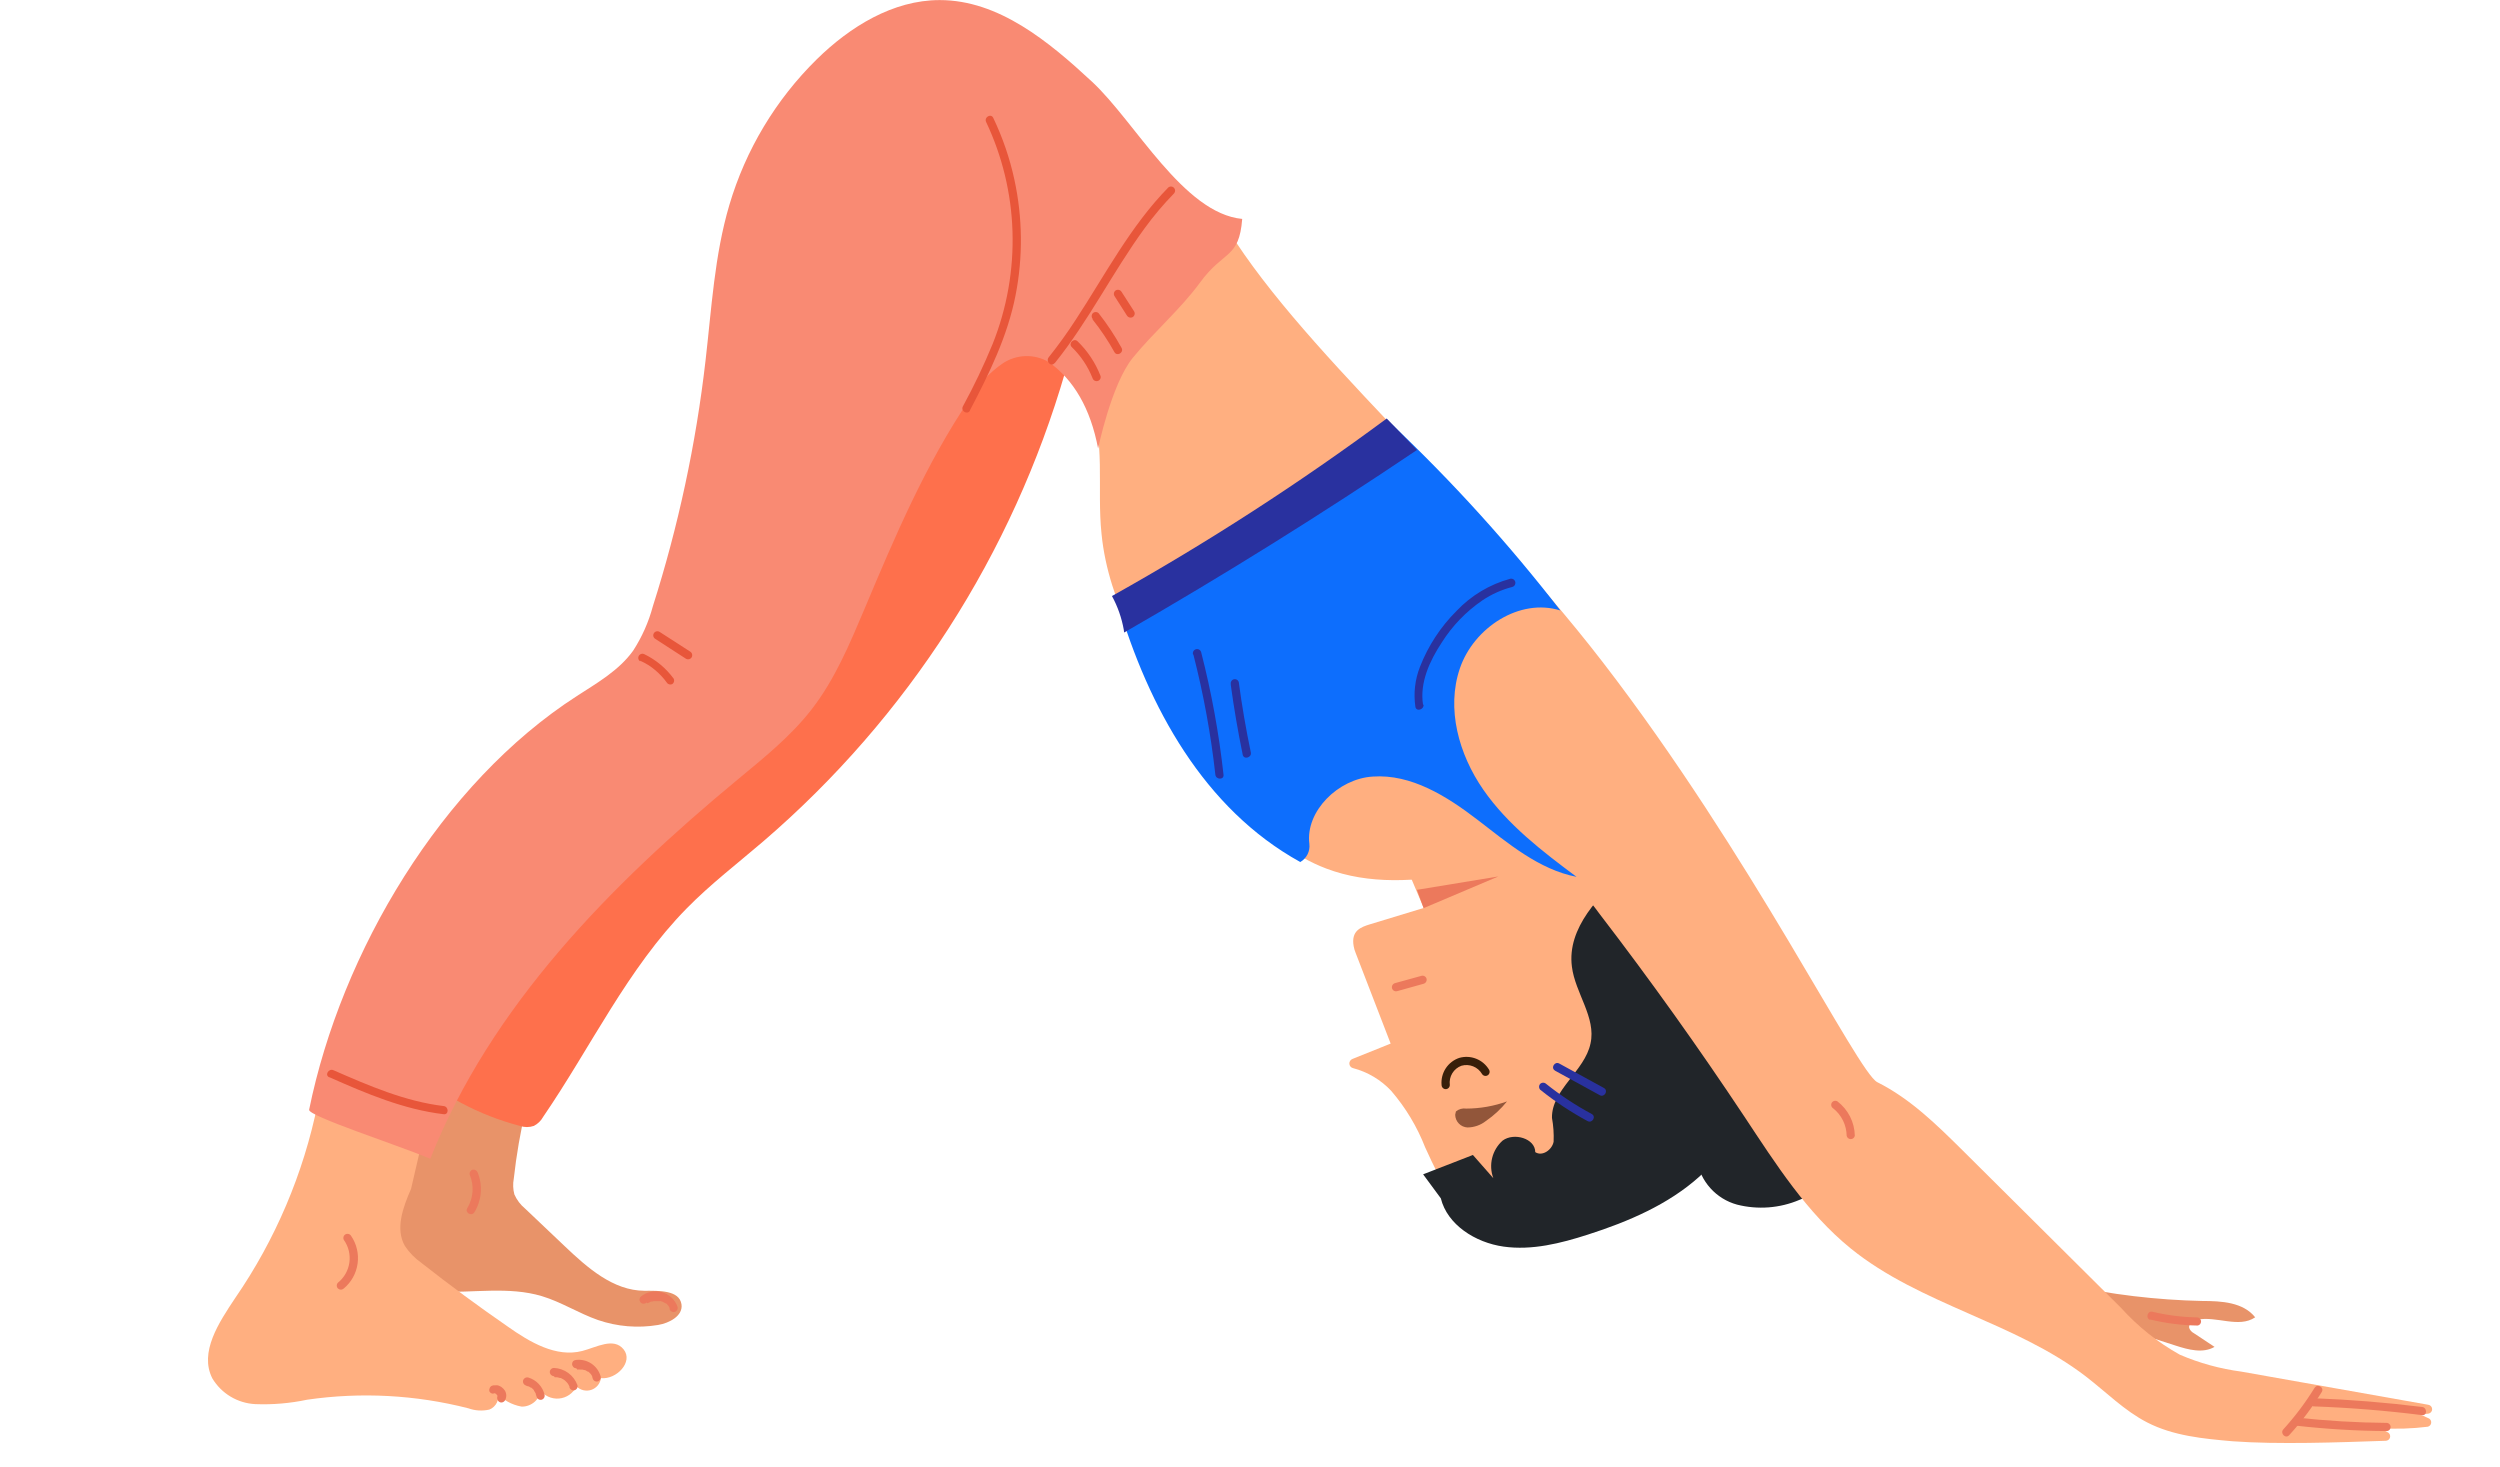 <svg width="375" height="220" viewBox="0 0 375 220" fill="none" xmlns="http://www.w3.org/2000/svg">
<path d="M78.881 166.301C78.063 169.756 77.458 173.258 77.069 176.786C76.919 177.575 76.949 178.387 77.155 179.163C77.522 179.995 78.079 180.73 78.783 181.306L84.72 186.941C88.111 190.162 91.979 193.592 96.655 193.616C98.834 193.616 101.894 193.494 102.224 195.649C102.481 197.364 100.413 198.467 98.699 198.748C95.68 199.251 92.584 198.994 89.69 198.001C86.813 196.997 84.206 195.306 81.292 194.425C76.323 192.93 70.973 193.959 65.783 193.751C60.593 193.543 54.766 191.301 53.151 186.402C52.135 183.205 53.151 179.751 54.313 176.603C56.068 171.532 57.888 166.485 59.773 161.463C59.908 160.954 60.194 160.497 60.593 160.153C61.11 159.877 61.706 159.786 62.282 159.895C66.44 160.261 70.545 161.082 74.523 162.345C77.032 163.141 80.007 165.003 79.419 167.563L78.881 166.301Z" fill="#E89369"/>
<path d="M159.817 55.67C151.894 83.079 136.154 107.581 114.526 126.174C110.658 129.494 106.594 132.605 103.019 136.243C94.12 145.295 88.636 157.066 81.475 167.526C81.157 168.109 80.671 168.583 80.08 168.886C79.402 169.118 78.665 169.118 77.987 168.886C71.823 167.272 66.124 164.23 61.352 160.005C76.812 138.252 92.296 116.473 105.725 93.409C112.628 81.564 118.969 69.401 126.093 57.704C129.215 52.596 132.581 47.452 137.392 43.9C142.202 40.347 148.776 38.62 154.272 40.984C159.768 43.348 163.085 50.624 160.025 55.769L159.817 55.67Z" fill="#FE704C"/>
<path d="M309.891 192.698C316.617 194.18 323.472 195 330.357 195.147C333.222 195.147 336.478 195.331 338.277 197.597C335.829 199.263 332.5 197.377 329.598 197.952C328.986 198.075 328.264 198.516 328.374 199.177C328.496 199.523 328.746 199.808 329.072 199.973L332.181 202.031C330.443 203.048 328.252 202.46 326.33 201.835L314.273 197.952C313.76 197.82 313.281 197.582 312.865 197.254C312.379 196.664 312.002 195.992 311.751 195.27C311.409 194.584 310.686 193.935 309.952 194.167L309.891 192.698Z" fill="#E89369"/>
<path d="M47.642 165.603C45.521 176.038 41.316 185.937 35.279 194.706C32.831 198.381 29.856 202.84 31.851 206.759C32.525 207.882 33.465 208.821 34.588 209.494C35.711 210.167 36.983 210.553 38.29 210.618C40.902 210.721 43.517 210.498 46.075 209.956C54.136 208.788 62.347 209.225 70.239 211.242C71.251 211.61 72.347 211.678 73.397 211.438C74.4 211.071 75.123 209.748 74.462 208.903C75.445 209.993 76.763 210.725 78.207 210.985C79.652 211.083 81.255 209.76 80.937 208.4C81.255 208.866 81.691 209.239 82.2 209.482C82.709 209.725 83.273 209.828 83.835 209.782C84.397 209.736 84.937 209.542 85.4 209.22C85.862 208.898 86.232 208.459 86.47 207.947C86.753 208.235 87.11 208.438 87.502 208.532C87.895 208.627 88.305 208.609 88.688 208.482C89.071 208.354 89.41 208.122 89.667 207.81C89.924 207.499 90.089 207.122 90.142 206.722C92.48 206.967 95.038 204.273 93.545 202.411C92.052 200.549 89.481 202.092 87.339 202.644C83.422 203.66 79.48 201.333 76.139 198.969C71.716 195.915 67.399 192.73 63.188 189.415C62.224 188.736 61.394 187.885 60.74 186.904C59.258 184.332 60.446 181.098 61.658 178.33L63.996 168.249L47.642 165.603Z" fill="#FFAF80"/>
<path d="M209.417 126.395C210.801 129.665 212.172 132.948 213.555 136.194L205.5 138.644C204.154 139.06 202.624 139.587 203.052 141.939C203.11 142.271 203.205 142.595 203.334 142.906L208.597 156.539L202.869 158.842C202.722 158.897 202.598 158.999 202.514 159.131C202.43 159.263 202.391 159.419 202.404 159.575C202.416 159.732 202.479 159.88 202.583 159.997C202.686 160.114 202.825 160.195 202.979 160.226C205.162 160.802 207.139 161.983 208.683 163.631C210.848 166.148 212.57 169.014 213.775 172.107C216.309 177.717 219.602 184.136 225.661 185.226C229.174 185.85 232.699 184.43 235.943 182.948C241.019 180.628 245.989 178.089 250.853 175.329C252.798 174.425 254.482 173.043 255.749 171.311C257.512 168.42 256.777 164.721 255.945 161.426C253.015 149.847 249.665 138.387 245.895 127.044C245.417 125.24 244.584 123.55 243.447 122.071C240.852 119.119 236.384 118.837 232.43 119.18C224.006 119.94 215.848 122.528 208.524 126.762L209.417 126.395Z" fill="#FFAF80"/>
<path d="M216.125 179.751C217.092 183.695 221.278 186.389 225.538 186.99C229.798 187.59 234.107 186.5 238.183 185.189C244.303 183.229 250.24 180.669 254.892 176.505C259.543 172.34 262.689 166.363 261.991 160.361C261.526 156.319 259.409 152.62 257.242 149.104C253.268 142.645 248.971 136.374 244.352 130.29C239.884 134.283 235.037 139.183 235.784 144.989C236.261 148.945 239.456 152.62 238.575 156.527C237.718 160.655 232.711 163.484 232.797 167.686C233.012 168.865 233.094 170.065 233.042 171.262C232.809 172.487 231.328 173.516 230.288 172.818C230.288 170.772 227.093 169.829 225.391 171.091C224.619 171.78 224.073 172.687 223.824 173.692C223.575 174.697 223.635 175.754 223.996 176.725L220.936 173.246L213.469 176.149L216.125 179.751Z" fill="#212529"/>
<path d="M254.524 173.981C254.78 175.562 255.486 177.035 256.556 178.225C257.626 179.416 259.016 180.273 260.559 180.694C263.67 181.486 266.955 181.236 269.911 179.983C274.147 178.379 278.259 174.9 278.345 170.38C278.419 166.118 274.954 162.664 271.478 160.202C269.939 159.007 268.197 158.098 266.337 157.519C264.187 157.011 261.929 157.245 259.929 158.184C257.929 159.122 256.305 160.71 255.32 162.688L254.524 173.981Z" fill="#212529"/>
<path d="M163.282 59.688C165.926 66.033 164.506 73.235 165.228 80.07C166.269 90.677 172.169 100.097 177.897 109.075C183.357 117.649 189.453 126.689 198.927 130.278C205.354 132.727 212.527 132.25 219.284 130.976C224.058 130.082 229.236 128.845 233.593 130.976C236.237 132.299 238.147 134.651 239.946 137.1C247.544 146.997 254.794 157.147 261.698 167.551C266.386 174.63 271.026 181.931 277.611 187.271C288.053 195.723 302.24 198.295 312.889 206.477C315.925 208.817 318.667 211.61 322.07 213.361C325.987 215.382 330.504 215.811 334.899 216.191C341.753 216.693 350.714 216.362 357.862 216.117C358.005 216.115 358.143 216.069 358.257 215.983C358.371 215.898 358.456 215.779 358.498 215.643C358.54 215.507 358.538 215.361 358.492 215.226C358.446 215.091 358.358 214.974 358.242 214.892C355.767 213.465 352.906 212.857 350.065 213.153C354.668 214.306 359.445 214.597 364.154 214.01C364.284 213.982 364.403 213.916 364.495 213.82C364.588 213.724 364.65 213.603 364.673 213.471C364.697 213.34 364.681 213.205 364.628 213.083C364.575 212.961 364.486 212.857 364.375 212.785C361.99 211.576 359.314 211.058 356.651 211.291C359.1 212.069 361.685 212.328 364.24 212.05C364.401 212.029 364.549 211.949 364.656 211.826C364.764 211.703 364.823 211.546 364.823 211.383C364.823 211.22 364.764 211.063 364.656 210.94C364.549 210.817 364.401 210.737 364.24 210.715L336.196 205.742C333.022 205.323 329.921 204.47 326.979 203.207C323.671 201.363 320.69 198.988 318.153 196.176L294.467 172.634C290.55 168.751 286.535 164.795 281.602 162.333C278.64 160.863 262.763 128.306 240.375 99.276C220.361 73.333 194.141 51.763 183.149 32.704C178.233 34.598 173.844 37.645 170.349 41.588C166.853 45.531 164.354 50.255 163.062 55.364L163.282 59.688Z" fill="#FFAF80"/>
<path d="M164.714 67.282C163.587 61.281 161.041 56.932 157.296 54.299C156.247 53.686 155.048 53.38 153.834 53.415C152.62 53.449 151.441 53.823 150.429 54.495C148.433 55.868 146.762 57.662 145.532 59.749C138.873 69.548 134.197 80.572 129.619 91.474C127.416 96.679 125.2 101.959 121.736 106.417C118.59 110.472 114.538 113.705 110.597 116.976C91.624 132.691 73.629 150.892 64.547 173.81C59.393 171.666 46.185 167.404 46.369 166.461C51.192 142.771 66.236 117.466 86.544 104.396C89.591 102.424 92.848 100.562 94.965 97.61C96.296 95.559 97.296 93.31 97.927 90.947C101.752 78.931 104.401 66.571 105.835 54.041C106.741 46.239 107.169 38.314 109.397 30.769C111.845 22.481 116.361 14.952 122.519 8.893C127.514 3.993 133.952 0.012 140.954 0.012C149.804 0.012 157.308 6.222 163.808 12.261C170.308 18.3 177.505 31.994 186.331 32.839C185.866 38.853 183.577 37.493 180.015 42.368C177.04 46.435 173.148 49.718 169.928 53.662C166.709 57.606 164.714 67.282 164.714 67.282Z" fill="#F98A73"/>
<path d="M195.01 129.322C195.487 129.057 195.874 128.655 196.122 128.169C196.371 127.683 196.469 127.133 196.405 126.591C195.781 121.691 200.751 116.792 205.916 116.486C211.682 116.081 217.007 119.425 221.609 122.953C226.212 126.481 230.814 130.425 236.482 131.527C231.341 127.693 226.15 123.725 222.49 118.445C218.83 113.166 216.909 106.307 218.99 100.232C221.071 94.156 227.938 89.649 234.058 91.572C226.34 81.604 217.864 72.246 208.707 63.583C196.332 74.386 182.504 83.399 167.627 90.359C172.278 106.135 180.627 121.336 195.01 129.286V129.322Z" fill="#0D6EFD"/>
<path d="M86.593 205.436C86.748 205.418 86.904 205.418 87.058 205.436H87.18C87.327 205.436 87.034 205.436 87.18 205.436H87.389C87.469 205.449 87.548 205.474 87.621 205.51H87.719C87.817 205.51 87.719 205.51 87.719 205.51C87.803 205.531 87.882 205.569 87.952 205.62L88.148 205.742H88.233C88.233 205.742 88.368 205.804 88.233 205.742C88.299 205.781 88.356 205.831 88.405 205.889L88.564 206.049L88.65 206.147C88.65 206.147 88.735 206.257 88.65 206.147C88.674 206.176 88.695 206.209 88.711 206.245L88.833 206.453V206.539C88.906 206.673 88.833 206.416 88.833 206.539L88.906 206.771C88.95 206.93 89.053 207.065 89.195 207.148C89.338 207.23 89.506 207.253 89.665 207.212C89.823 207.164 89.955 207.057 90.035 206.913C90.115 206.769 90.136 206.6 90.094 206.441C89.873 205.662 89.381 204.988 88.709 204.539C88.035 204.09 87.225 203.896 86.422 203.991C86.26 203.998 86.105 204.058 85.981 204.162C85.871 204.283 85.81 204.44 85.81 204.603C85.81 204.909 86.079 205.265 86.422 205.228L86.593 205.436Z" fill="#EC795C"/>
<path d="M83.214 206.587H83.447C83.52 206.587 83.312 206.587 83.447 206.587H83.57C83.715 206.611 83.859 206.648 83.998 206.698H84.096C84.243 206.698 83.973 206.636 84.096 206.698L84.279 206.783C84.418 206.858 84.553 206.94 84.683 207.028L84.855 207.188L85.014 207.347C85.062 207.397 85.107 207.45 85.148 207.506C85.148 207.506 85.148 207.433 85.148 207.506L85.21 207.592L85.32 207.788C85.36 207.849 85.393 207.915 85.418 207.984C85.43 208.024 85.43 208.066 85.418 208.106C85.466 208.264 85.573 208.396 85.717 208.476C85.861 208.556 86.03 208.577 86.189 208.535C86.345 208.489 86.478 208.384 86.558 208.243C86.638 208.101 86.659 207.933 86.617 207.776C86.352 207.044 85.874 206.408 85.247 205.948C84.619 205.488 83.869 205.224 83.092 205.191C82.929 205.191 82.772 205.255 82.655 205.37C82.538 205.484 82.471 205.64 82.468 205.804C82.474 205.967 82.541 206.123 82.657 206.239C82.773 206.354 82.928 206.422 83.092 206.428L83.214 206.587Z" fill="#EC795C"/>
<path d="M78.844 207.825C78.966 207.852 79.085 207.894 79.199 207.947H79.272L79.444 208.033L79.603 208.143H79.688C79.688 208.143 79.786 208.241 79.688 208.143L79.97 208.388L80.092 208.535V208.596C80.166 208.694 79.994 208.474 80.092 208.596C80.19 208.719 80.227 208.805 80.288 208.903L80.374 209.074V209.148C80.288 208.988 80.374 209.074 80.374 209.148C80.422 209.272 80.463 209.398 80.496 209.527C80.542 209.684 80.647 209.816 80.789 209.896C80.93 209.976 81.098 209.998 81.255 209.956C81.41 209.908 81.54 209.802 81.62 209.661C81.699 209.52 81.722 209.354 81.684 209.196C81.536 208.591 81.232 208.035 80.803 207.583C80.373 207.132 79.833 206.801 79.235 206.624C79.075 206.586 78.906 206.61 78.763 206.692C78.619 206.774 78.513 206.907 78.464 207.065C78.423 207.224 78.446 207.393 78.529 207.535C78.611 207.678 78.746 207.782 78.905 207.825H78.844Z" fill="#EC795C"/>
<path d="M74.241 208.988H74.094H74.278H74.119H74.315H74.156H74.376H74.229C74.317 209.026 74.4 209.075 74.474 209.135L74.351 209.037C74.43 209.102 74.499 209.176 74.559 209.258L74.462 209.135C74.525 209.208 74.574 209.291 74.609 209.38V209.233C74.615 209.307 74.615 209.381 74.609 209.454V209.282C74.621 209.355 74.621 209.43 74.609 209.503V209.344C74.614 209.405 74.614 209.466 74.609 209.527V209.38V209.442C74.554 209.596 74.554 209.765 74.609 209.919C74.656 210.075 74.761 210.206 74.902 210.287C74.972 210.332 75.051 210.362 75.134 210.372C75.217 210.383 75.301 210.375 75.38 210.348C75.533 210.304 75.664 210.203 75.747 210.066C75.874 209.844 75.94 209.593 75.94 209.337C75.94 209.082 75.874 208.831 75.747 208.609C75.608 208.394 75.429 208.207 75.221 208.058C75.155 208.01 75.086 207.969 75.012 207.935C74.9 207.876 74.781 207.83 74.657 207.8C74.523 207.782 74.387 207.782 74.253 207.8C74.164 207.789 74.074 207.789 73.984 207.8L73.715 207.898C73.576 207.984 73.475 208.12 73.433 208.278C73.401 208.353 73.384 208.435 73.384 208.517C73.384 208.599 73.401 208.68 73.433 208.756C73.517 208.892 73.648 208.992 73.8 209.037H73.96C74.071 209.035 74.18 209.006 74.278 208.952L74.241 208.988Z" fill="#EC795C"/>
<path d="M51.583 185.997C52.279 186.978 52.573 188.187 52.407 189.378C52.241 190.569 51.627 191.651 50.69 192.404C50.577 192.52 50.514 192.676 50.514 192.838C50.514 193.001 50.577 193.157 50.69 193.273C50.81 193.384 50.967 193.446 51.13 193.446C51.294 193.446 51.451 193.384 51.571 193.273C52.702 192.328 53.44 190.995 53.642 189.534C53.843 188.073 53.493 186.589 52.66 185.373C52.574 185.235 52.439 185.136 52.282 185.095C52.125 185.054 51.958 185.074 51.816 185.152C51.674 185.234 51.57 185.369 51.526 185.527C51.483 185.685 51.504 185.854 51.583 185.997Z" fill="#EC795C"/>
<path d="M97.169 195.502L97.279 195.404H97.34L97.622 195.245C97.744 195.245 97.524 195.245 97.622 195.245H97.769C97.863 195.209 97.962 195.184 98.062 195.172C98.062 195.172 98.209 195.172 98.062 195.172H98.699H98.797H99.103L99.397 195.27C99.531 195.27 99.311 195.27 99.397 195.27L99.531 195.331L99.813 195.502H99.898L99.996 195.576L100.204 195.796C100.204 195.796 100.327 195.943 100.204 195.796C100.226 195.842 100.255 195.883 100.29 195.919L100.437 196.188C100.437 196.286 100.437 196.103 100.437 196.188C100.442 196.245 100.442 196.303 100.437 196.36C100.485 196.517 100.593 196.65 100.736 196.729C100.88 196.809 101.049 196.831 101.208 196.788C101.363 196.74 101.493 196.635 101.573 196.494C101.652 196.353 101.675 196.186 101.637 196.029C101.45 195.496 101.137 195.017 100.724 194.632C100.312 194.247 99.812 193.968 99.268 193.819C98.724 193.67 98.152 193.655 97.601 193.775C97.05 193.895 96.536 194.148 96.104 194.51C95.991 194.627 95.928 194.783 95.928 194.945C95.928 195.107 95.991 195.263 96.104 195.38C96.222 195.494 96.38 195.557 96.544 195.557C96.709 195.557 96.867 195.494 96.985 195.38L97.169 195.502Z" fill="#EC795C"/>
<path d="M70.459 176.223C70.798 177.026 70.941 177.897 70.877 178.766C70.813 179.635 70.544 180.476 70.092 181.221C69.676 181.894 70.741 182.519 71.157 181.845C71.699 180.961 72.028 179.962 72.115 178.928C72.202 177.895 72.046 176.855 71.659 175.892C71.606 175.738 71.498 175.608 71.356 175.527C71.214 175.445 71.048 175.419 70.887 175.451C70.732 175.502 70.602 175.61 70.522 175.753C70.443 175.896 70.42 176.064 70.459 176.223Z" fill="#EC795C"/>
<path d="M213.543 136.219L224.755 131.466L212.539 133.475L213.543 136.219Z" fill="#EC795C"/>
<path d="M209.564 148.676L213.555 147.561C213.709 147.513 213.84 147.407 213.919 147.266C213.999 147.125 214.022 146.959 213.983 146.802C213.938 146.645 213.833 146.513 213.691 146.433C213.549 146.353 213.382 146.331 213.224 146.373L209.234 147.475C209.077 147.524 208.944 147.631 208.864 147.775C208.784 147.919 208.763 148.088 208.805 148.247C208.851 148.403 208.956 148.536 209.098 148.616C209.239 148.696 209.407 148.717 209.564 148.676Z" fill="#EC795C"/>
<path d="M217.472 162.737C217.393 162.13 217.524 161.513 217.842 160.99C218.16 160.467 218.647 160.068 219.222 159.859C219.798 159.696 220.411 159.728 220.966 159.949C221.522 160.171 221.988 160.569 222.295 161.083C222.377 161.225 222.513 161.327 222.671 161.369C222.83 161.41 222.998 161.387 223.139 161.304C223.28 161.221 223.383 161.085 223.424 160.927C223.466 160.768 223.442 160.6 223.36 160.459C222.915 159.711 222.236 159.131 221.428 158.81C220.619 158.489 219.728 158.444 218.892 158.683C218.056 158.963 217.34 159.517 216.858 160.254C216.376 160.992 216.157 161.871 216.235 162.749C216.238 162.912 216.303 163.067 216.417 163.183C216.531 163.3 216.685 163.368 216.847 163.374C217.013 163.374 217.172 163.308 217.289 163.191C217.406 163.074 217.472 162.915 217.472 162.749V162.737Z" fill="#381F0A"/>
<path d="M218.279 167.208C218.285 167.702 218.48 168.176 218.824 168.531C219.167 168.887 219.634 169.097 220.128 169.119C221.127 169.11 222.096 168.77 222.882 168.151C224.077 167.332 225.145 166.342 226.052 165.211C224.089 165.919 222.019 166.284 219.932 166.289C219.659 166.246 219.38 166.261 219.114 166.335C218.848 166.409 218.601 166.54 218.389 166.718L218.279 167.208Z" fill="#92563A"/>
<path d="M231.035 163.46C233.255 165.238 235.631 166.812 238.135 168.163C238.845 168.543 239.469 167.477 238.759 167.098C236.346 165.801 234.056 164.288 231.916 162.578C231.796 162.467 231.639 162.405 231.476 162.405C231.312 162.405 231.155 162.467 231.035 162.578C230.924 162.698 230.862 162.855 230.862 163.019C230.862 163.182 230.924 163.34 231.035 163.46Z" fill="#29319F"/>
<path d="M233.262 160.606L239.97 164.28C240.668 164.66 241.292 163.594 240.594 163.202L233.886 159.528C233.189 159.148 232.564 160.214 233.262 160.593V160.606Z" fill="#29319F"/>
<path d="M344.421 213.851C348.961 214.365 353.525 214.635 358.094 214.66C358.236 214.631 358.363 214.555 358.454 214.443C358.546 214.331 358.596 214.192 358.596 214.047C358.596 213.903 358.546 213.763 358.454 213.651C358.363 213.54 358.236 213.463 358.094 213.435C353.526 213.398 348.962 213.128 344.421 212.626C343.626 212.541 343.638 213.778 344.421 213.851Z" fill="#EC795C"/>
<path d="M347.102 210.96C352.529 211.156 357.935 211.593 363.321 212.271C364.105 212.369 364.093 211.132 363.321 211.046C357.935 210.377 352.529 209.94 347.102 209.736C346.294 209.736 346.307 210.96 347.102 210.96Z" fill="#EC795C"/>
<path d="M347.188 208.168C345.823 210.388 344.254 212.475 342.5 214.402C341.961 214.99 342.83 215.872 343.369 215.284C345.204 213.281 346.843 211.107 348.265 208.792C348.681 208.106 347.616 207.494 347.2 208.168H347.188Z" fill="#EC795C"/>
<path d="M322.547 197.928C324.877 198.493 327.262 198.797 329.659 198.834C329.801 198.806 329.928 198.729 330.019 198.618C330.111 198.506 330.16 198.366 330.16 198.222C330.16 198.078 330.111 197.938 330.019 197.826C329.928 197.714 329.801 197.638 329.659 197.609C327.374 197.58 325.1 197.296 322.878 196.764C322.107 196.568 321.776 197.769 322.547 197.989V197.928Z" fill="#EC795C"/>
<path d="M274.991 166.265C275.608 166.758 276.107 167.382 276.454 168.091C276.802 168.801 276.987 169.578 276.999 170.368C277.027 170.509 277.104 170.637 277.215 170.728C277.327 170.82 277.467 170.87 277.611 170.87C277.755 170.87 277.895 170.82 278.006 170.728C278.118 170.637 278.194 170.509 278.223 170.368C278.205 169.364 277.96 168.378 277.507 167.482C277.053 166.587 276.402 165.806 275.603 165.199C275.462 165.118 275.294 165.096 275.136 165.137C274.978 165.178 274.843 165.28 274.759 165.419C274.681 165.562 274.66 165.729 274.701 165.886C274.742 166.043 274.842 166.178 274.979 166.265H274.991Z" fill="#EC795C"/>
<path d="M168.619 94.879C183.585 86.272 198.229 77.143 212.551 67.491L208.01 62.775C194.85 72.517 181.084 81.411 166.795 89.404C167.657 90.987 168.256 92.7 168.57 94.475L168.619 94.879Z" fill="#29319F"/>
<path d="M213.456 105.719C212.93 102.387 214.472 99.105 216.259 96.385C217.843 93.872 219.926 91.713 222.38 90.041C223.743 89.13 225.249 88.455 226.836 88.044C226.998 88.002 227.137 87.897 227.222 87.752C227.307 87.607 227.331 87.435 227.288 87.272C227.246 87.11 227.141 86.971 226.997 86.886C226.852 86.801 226.68 86.777 226.517 86.819C223.451 87.659 220.674 89.324 218.487 91.633C216.09 94.02 214.218 96.882 212.991 100.036C212.247 101.935 212.011 103.995 212.306 106.013C212.428 106.797 213.615 106.466 213.53 105.682L213.456 105.719Z" fill="#29319F"/>
<path d="M179.011 98.198C180.529 104.116 181.629 110.132 182.304 116.204C182.389 116.988 183.638 117 183.528 116.204C182.846 110.008 181.726 103.868 180.174 97.831C180.13 97.668 180.023 97.53 179.878 97.446C179.732 97.362 179.559 97.34 179.396 97.384C179.234 97.428 179.096 97.534 179.012 97.68C178.928 97.826 178.906 97.999 178.95 98.162L179.011 98.198Z" fill="#29319F"/>
<path d="M184.605 102.657C185.087 106.193 185.687 109.708 186.405 113.203C186.564 113.987 187.764 113.656 187.629 112.884C186.894 109.381 186.291 105.862 185.817 102.326C185.796 102.248 185.76 102.174 185.71 102.11C185.66 102.046 185.598 101.993 185.527 101.953C185.457 101.913 185.379 101.888 185.298 101.878C185.218 101.868 185.136 101.875 185.058 101.897C184.902 101.943 184.77 102.048 184.69 102.19C184.61 102.332 184.588 102.499 184.63 102.657H184.605Z" fill="#29319F"/>
<path d="M158.214 54.47C163.306 48.138 166.905 40.801 171.679 34.26C173.036 32.395 174.525 30.631 176.135 28.98C176.227 28.861 176.274 28.712 176.265 28.56C176.256 28.409 176.193 28.266 176.086 28.159C175.98 28.051 175.838 27.985 175.687 27.974C175.536 27.963 175.386 28.007 175.265 28.099C169.561 33.917 165.791 41.193 161.372 47.942C160.114 49.891 158.757 51.776 157.308 53.588C156.806 54.213 157.675 55.095 158.177 54.47H158.214Z" fill="#E8563A"/>
<path d="M160.772 52.069C162.127 53.383 163.187 54.969 163.882 56.724C163.93 56.879 164.035 57.009 164.176 57.089C164.317 57.168 164.483 57.191 164.64 57.153C164.72 57.133 164.794 57.097 164.86 57.048C164.925 56.999 164.98 56.937 165.021 56.866C165.062 56.795 165.089 56.717 165.099 56.636C165.109 56.555 165.103 56.472 165.081 56.393C164.323 54.434 163.15 52.662 161.641 51.2C161.078 50.636 160.197 51.518 160.772 52.069Z" fill="#E8563A"/>
<path d="M163.881 47.917C165.111 49.455 166.208 51.094 167.161 52.817C167.553 53.515 168.618 52.89 168.239 52.192C167.237 50.365 166.086 48.624 164.799 46.986C164.682 46.87 164.523 46.804 164.358 46.804C164.193 46.804 164.034 46.87 163.917 46.986C163.807 47.104 163.746 47.26 163.746 47.421C163.746 47.582 163.807 47.738 163.917 47.856L163.881 47.917Z" fill="#E8563A"/>
<path d="M167.161 44.39L169.046 47.342C169.135 47.48 169.272 47.58 169.431 47.621C169.59 47.661 169.759 47.641 169.903 47.562C170.043 47.478 170.144 47.342 170.186 47.184C170.227 47.026 170.205 46.859 170.124 46.717L168.226 43.765C168.14 43.627 168.005 43.528 167.848 43.487C167.691 43.446 167.524 43.467 167.382 43.544C167.242 43.629 167.14 43.764 167.099 43.922C167.058 44.08 167.08 44.248 167.161 44.39Z" fill="#E8563A"/>
<path d="M145.495 61.538C148.384 56.038 151.138 50.416 152.338 44.279C153.46 38.542 153.398 32.635 152.154 26.923C151.46 23.727 150.396 20.624 148.984 17.675C148.641 16.964 147.576 17.589 147.919 18.299C150.349 23.437 151.695 29.02 151.873 34.701C152.055 40.476 151.042 46.227 148.898 51.592C147.581 54.794 146.089 57.922 144.43 60.962C144.063 61.66 145.128 62.285 145.495 61.587V61.538Z" fill="#E8563A"/>
<path d="M96.018 99.105C96.439 99.295 96.848 99.512 97.242 99.754C97.593 99.976 97.928 100.222 98.246 100.489C98.578 100.768 98.893 101.066 99.189 101.383C99.488 101.692 99.762 102.023 100.009 102.375C100.097 102.514 100.235 102.613 100.394 102.654C100.553 102.695 100.722 102.674 100.866 102.596C100.984 102.508 101.068 102.382 101.104 102.239C101.139 102.096 101.125 101.945 101.062 101.812C99.919 100.246 98.41 98.984 96.667 98.137C96.523 98.06 96.356 98.042 96.198 98.085C96.041 98.128 95.907 98.23 95.822 98.37C95.742 98.511 95.719 98.679 95.76 98.837C95.802 98.995 95.903 99.131 96.043 99.215L96.018 99.105Z" fill="#E8563A"/>
<path d="M98.295 95.834L102.91 98.823C103.054 98.9 103.222 98.919 103.379 98.875C103.536 98.832 103.67 98.73 103.755 98.59C103.833 98.448 103.853 98.281 103.812 98.124C103.771 97.967 103.672 97.832 103.534 97.745L98.92 94.769C98.778 94.688 98.61 94.665 98.452 94.707C98.294 94.748 98.159 94.849 98.075 94.989C98.033 95.059 98.006 95.136 97.994 95.217C97.983 95.297 97.988 95.379 98.008 95.458C98.029 95.537 98.065 95.611 98.114 95.675C98.163 95.74 98.225 95.794 98.295 95.834Z" fill="#E8563A"/>
<path d="M49.417 161.586C54.938 164.035 60.532 166.412 66.554 167.134C67.338 167.232 67.338 165.995 66.554 165.91C60.752 165.211 55.317 162.847 50.017 160.532C49.295 160.214 48.658 161.28 49.392 161.598L49.417 161.586Z" fill="#E8563A"/>
</svg>
